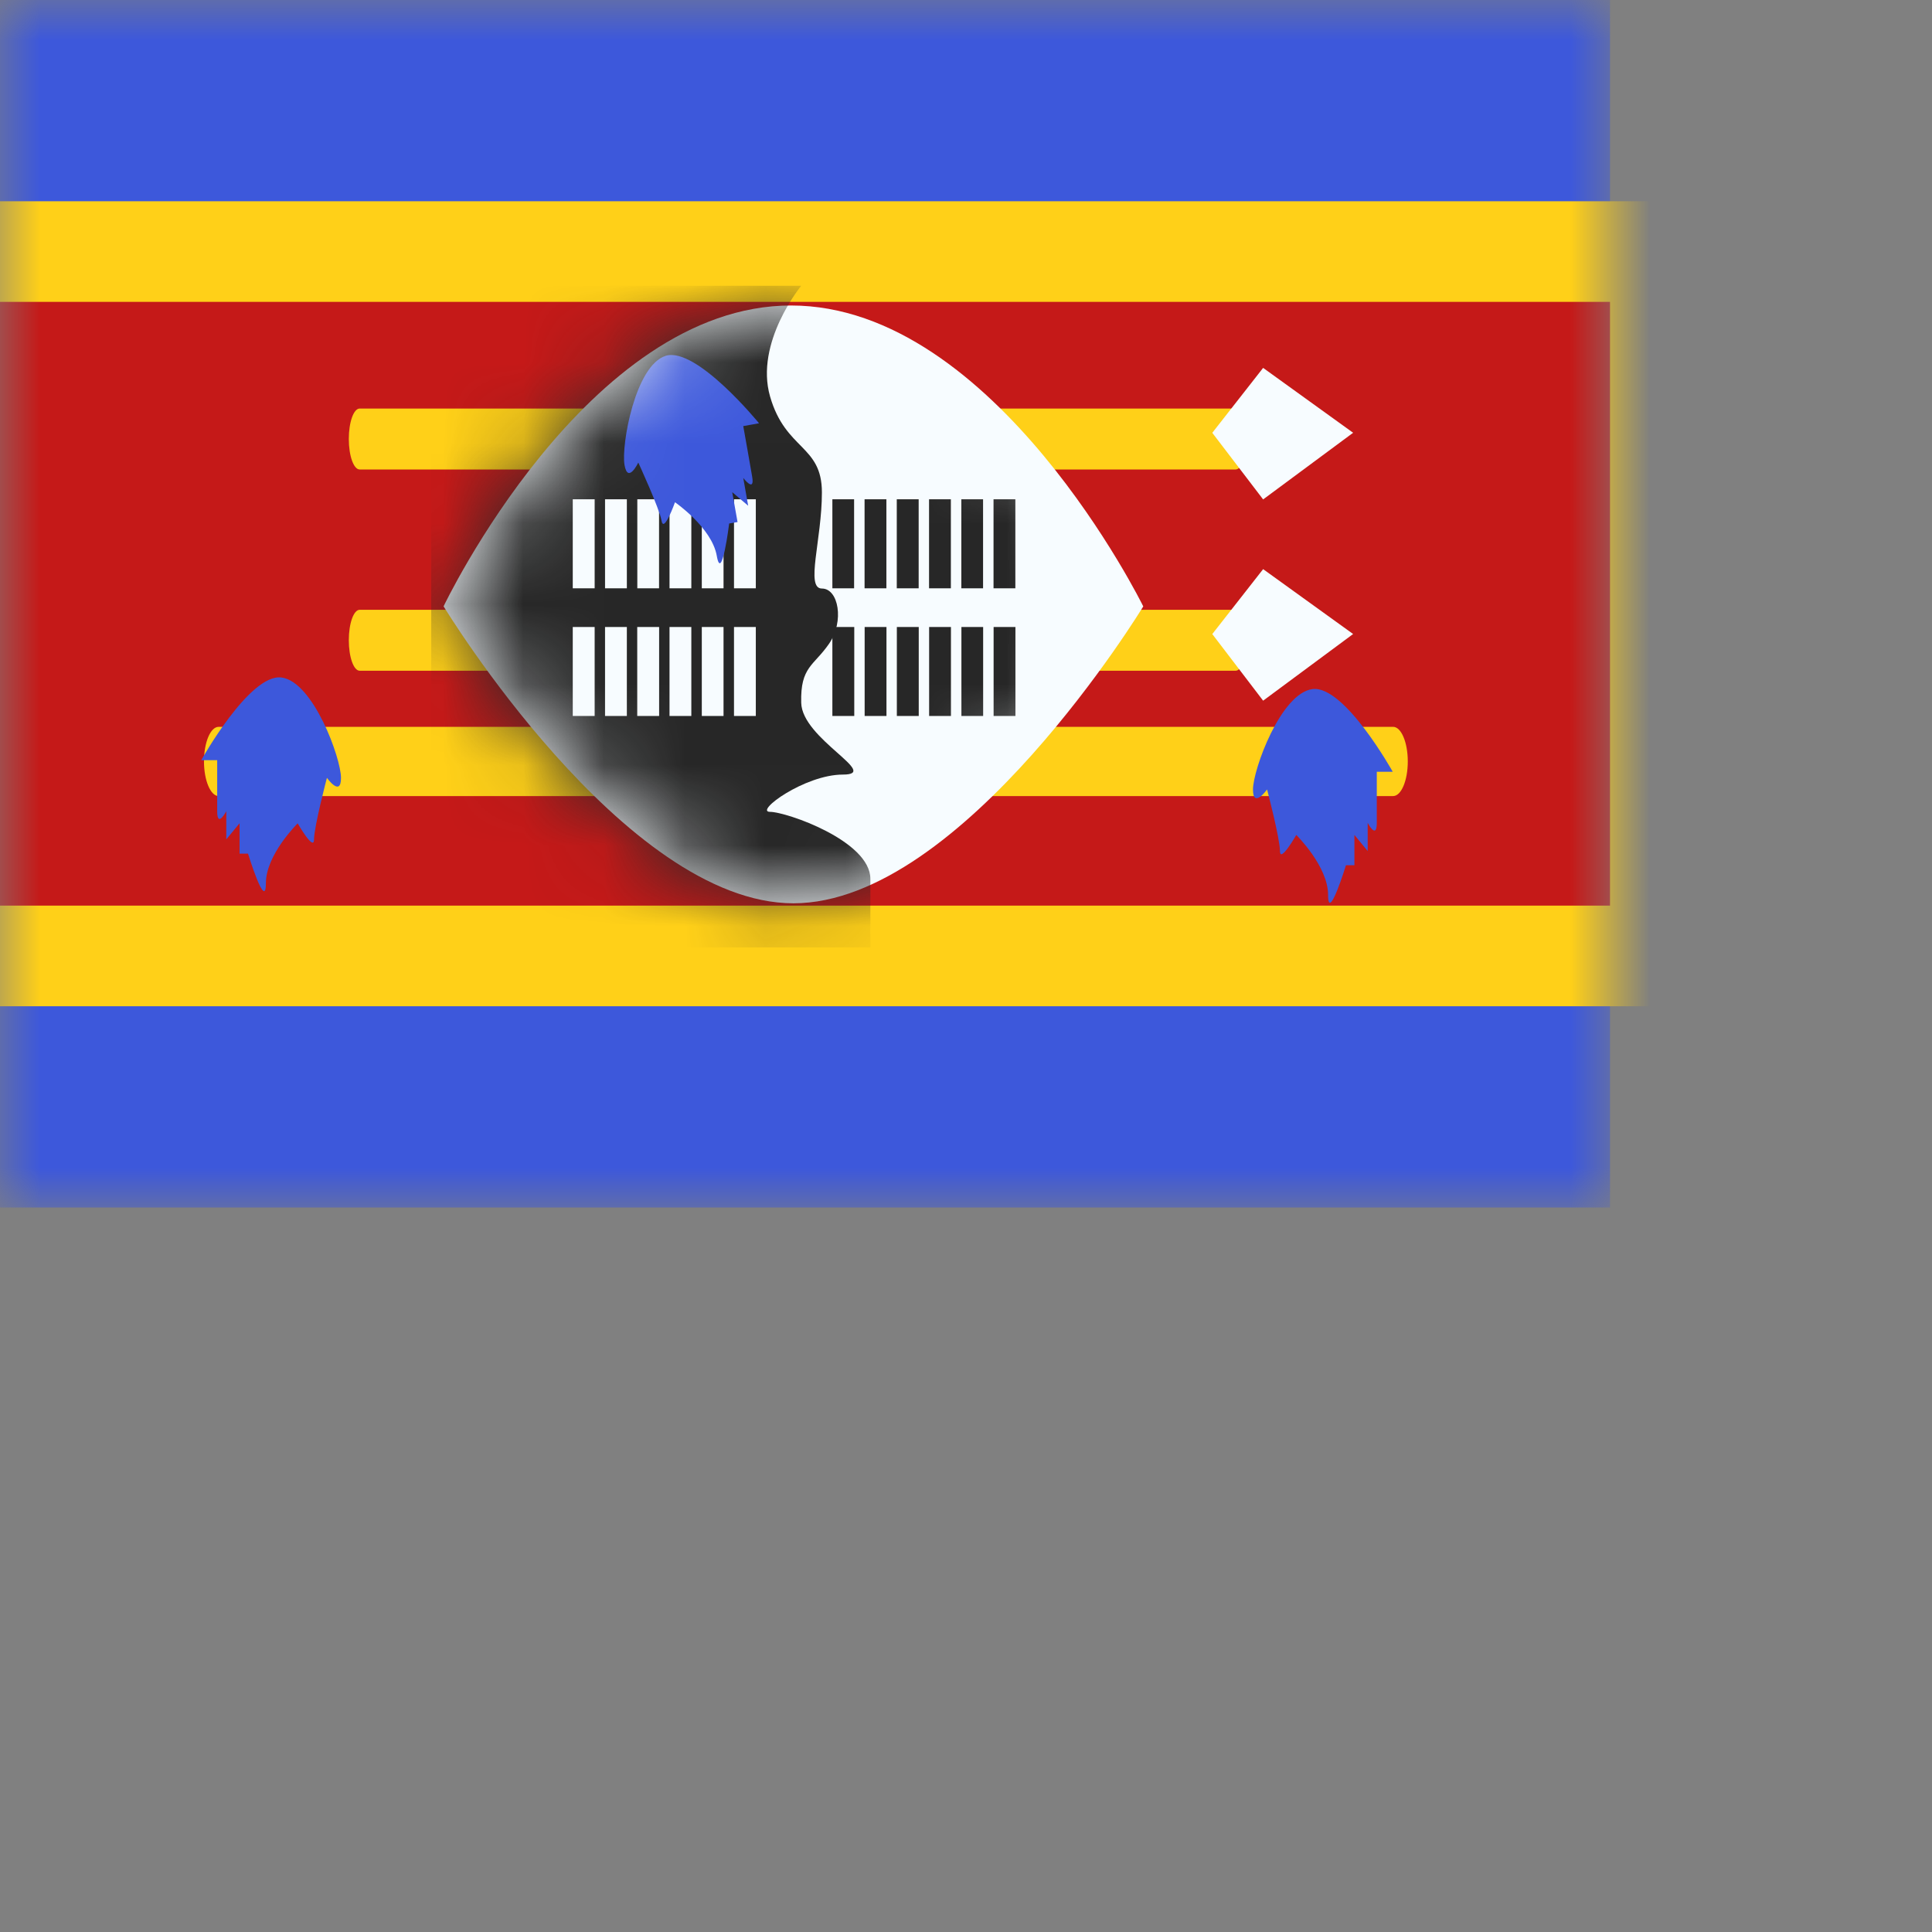 <svg width="24" height="24" viewbox="0 0 20 15" fill="none" xmlns="http://www.w3.org/2000/svg">
  <rect width="100%" height="100%" fill="#808080" stroke="none"/>
  <mask id="a" maskUnits="userSpaceOnUse" x="0" y="0" width="20" height="15">
    <path fill="#fff" d="M0 0h20v15H0z"/>
  </mask>
  <g mask="url(#a)">
    <path fill-rule="evenodd" clip-rule="evenodd" d="M0 0h20v15H0V0z" fill="#3D58DB"/>
    <path d="M0 3.125h-.625v8.75h21.25v-8.75H0z" fill="#C51918" stroke="#FFD018" stroke-width="1.25"/>
    <path d="M4.468 5.832c-.075 0-.135-.17-.135-.379s.06-.378.135-.378H15.35c.075 0 .136.17.136.378 0 .21-.061.379-.136.379H4.468z" fill="#FFD018"/>
    <path fill-rule="evenodd" clip-rule="evenodd" d="M15.06 5.376l.631-.806 1.118.806-1.118.828-.632-.828z" fill="#F7FCFF"/>
    <path d="M4.468 8.332c-.075 0-.135-.17-.135-.379s.06-.378.135-.378H15.35c.075 0 .136.17.136.378 0 .21-.061.379-.136.379H4.468z" fill="#FFD018"/>
    <path fill-rule="evenodd" clip-rule="evenodd" d="M15.06 7.876l.631-.806 1.118.806-1.118.828-.632-.828z" fill="#F7FCFF"/>
    <path d="M2.716 9.889c-.1 0-.182-.193-.182-.43 0-.238.081-.43.182-.43h14.59c.1 0 .182.192.182.43 0 .237-.081.43-.182.43H2.716z" fill="#FFD018"/>
    <path fill-rule="evenodd" clip-rule="evenodd" d="M5.51 7.533s1.777-3.738 4.317-3.738 4.375 3.738 4.375 3.738-2.241 3.688-4.346 3.688c-2.104 0-4.345-3.688-4.345-3.688z" fill="#F7FCFF"/>
    <mask id="b" maskUnits="userSpaceOnUse" x="5" y="3" width="10" height="9">
      <path fill-rule="evenodd" clip-rule="evenodd" d="M5.51 7.533s1.777-3.738 4.317-3.738 4.375 3.738 4.375 3.738-2.241 3.688-4.346 3.688c-2.104 0-4.345-3.688-4.345-3.688z" fill="#fff"/>
    </mask>
    <g mask="url(#b)" fill-rule="evenodd" clip-rule="evenodd">
      <path d="M9.953 3.55s-.58.704-.387 1.375c.193.671.644.6.644 1.192 0 .59-.208 1.194 0 1.194.207 0 .28.407.09.684-.19.277-.359.285-.347.735.01.45.995.892.518.892-.476 0-1.105.463-.905.463.2 0 1.246.36 1.246.833v.851H5.357V3.55h4.596z" fill="#272727"/>
      <path d="M7.387 6.202h-.272v1.106h.272V6.202zm.8 0h-.27v1.106h.27V6.202zm-.671 0h.271v1.106h-.271V6.202zm1.072 0h-.271v1.106h.271V6.202zm.13 0h.27v1.106h-.27V6.202zm.671 0h-.271v1.106h.271V6.202zM7.115 7.789h.272v1.105h-.272V7.788zm1.073 0h-.272v1.105h.272V7.788zm-.672 0h.271v1.105h-.271V7.788zm1.072 0h-.271v1.105h.271V7.788zm.13 0h.27v1.105h-.27V7.788zm.671 0h-.271v1.105h.271V7.788z" fill="#F7FCFF"/>
      <path d="M10.61 6.202h-.27v1.106h.27V6.202zm.802 0h-.272v1.106h.272V6.202zm-.672 0h.271v1.106h-.271V6.202zm1.072 0h-.271v1.106h.271V6.202zm.13 0h.27v1.106h-.27V6.202zm.671 0h-.271v1.106h.271V6.202zM10.34 7.789h.272v1.105h-.272V7.788zm1.073 0h-.272v1.105h.272V7.788zm-.672 0h.271v1.105h-.271V7.788zm1.072 0h-.271v1.105h.271V7.788zm.13 0h.27v1.105h-.27V7.788zm.671 0h-.271v1.105h.271V7.788z" fill="#272727"/>
      <path d="M8.27 4.42c-.38.118-.555 1.115-.512 1.356.042.241.171-.03.171-.03s.264.572.29.726c.028.154.166-.233.166-.233s.457.314.519.665c.061.35.154-.401.154-.401l.104-.018-.066-.371.198.168-.061-.345s.148.194.11-.02l-.058-.332-.052-.292.196-.035s-.779-.956-1.16-.838z" fill="#3D58DB"/>
    </g>
    <path fill-rule="evenodd" clip-rule="evenodd" d="M16.305 8.56c-.395.05-.74 1.002-.74 1.247 0 .245.175 0 .175 0s.16.609.16.765c0 .156.203-.2.203-.2s.395.389.395.744c0 .356.222-.368.222-.368h.105v-.376l.165.2v-.35s.113.216.113 0v-.635h.198s-.6-1.077-.996-1.027zM3.496 8.416c.395.05.74 1.002.74 1.247 0 .244-.175 0-.175 0s-.16.608-.16.765c0 .156-.203-.2-.203-.2s-.395.388-.395.744-.222-.368-.222-.368h-.105v-.377l-.165.2v-.35s-.113.217-.113 0v-.634H2.5s.6-1.077.996-1.027z" fill="#3D58DB"/>
  </g>
</svg>
